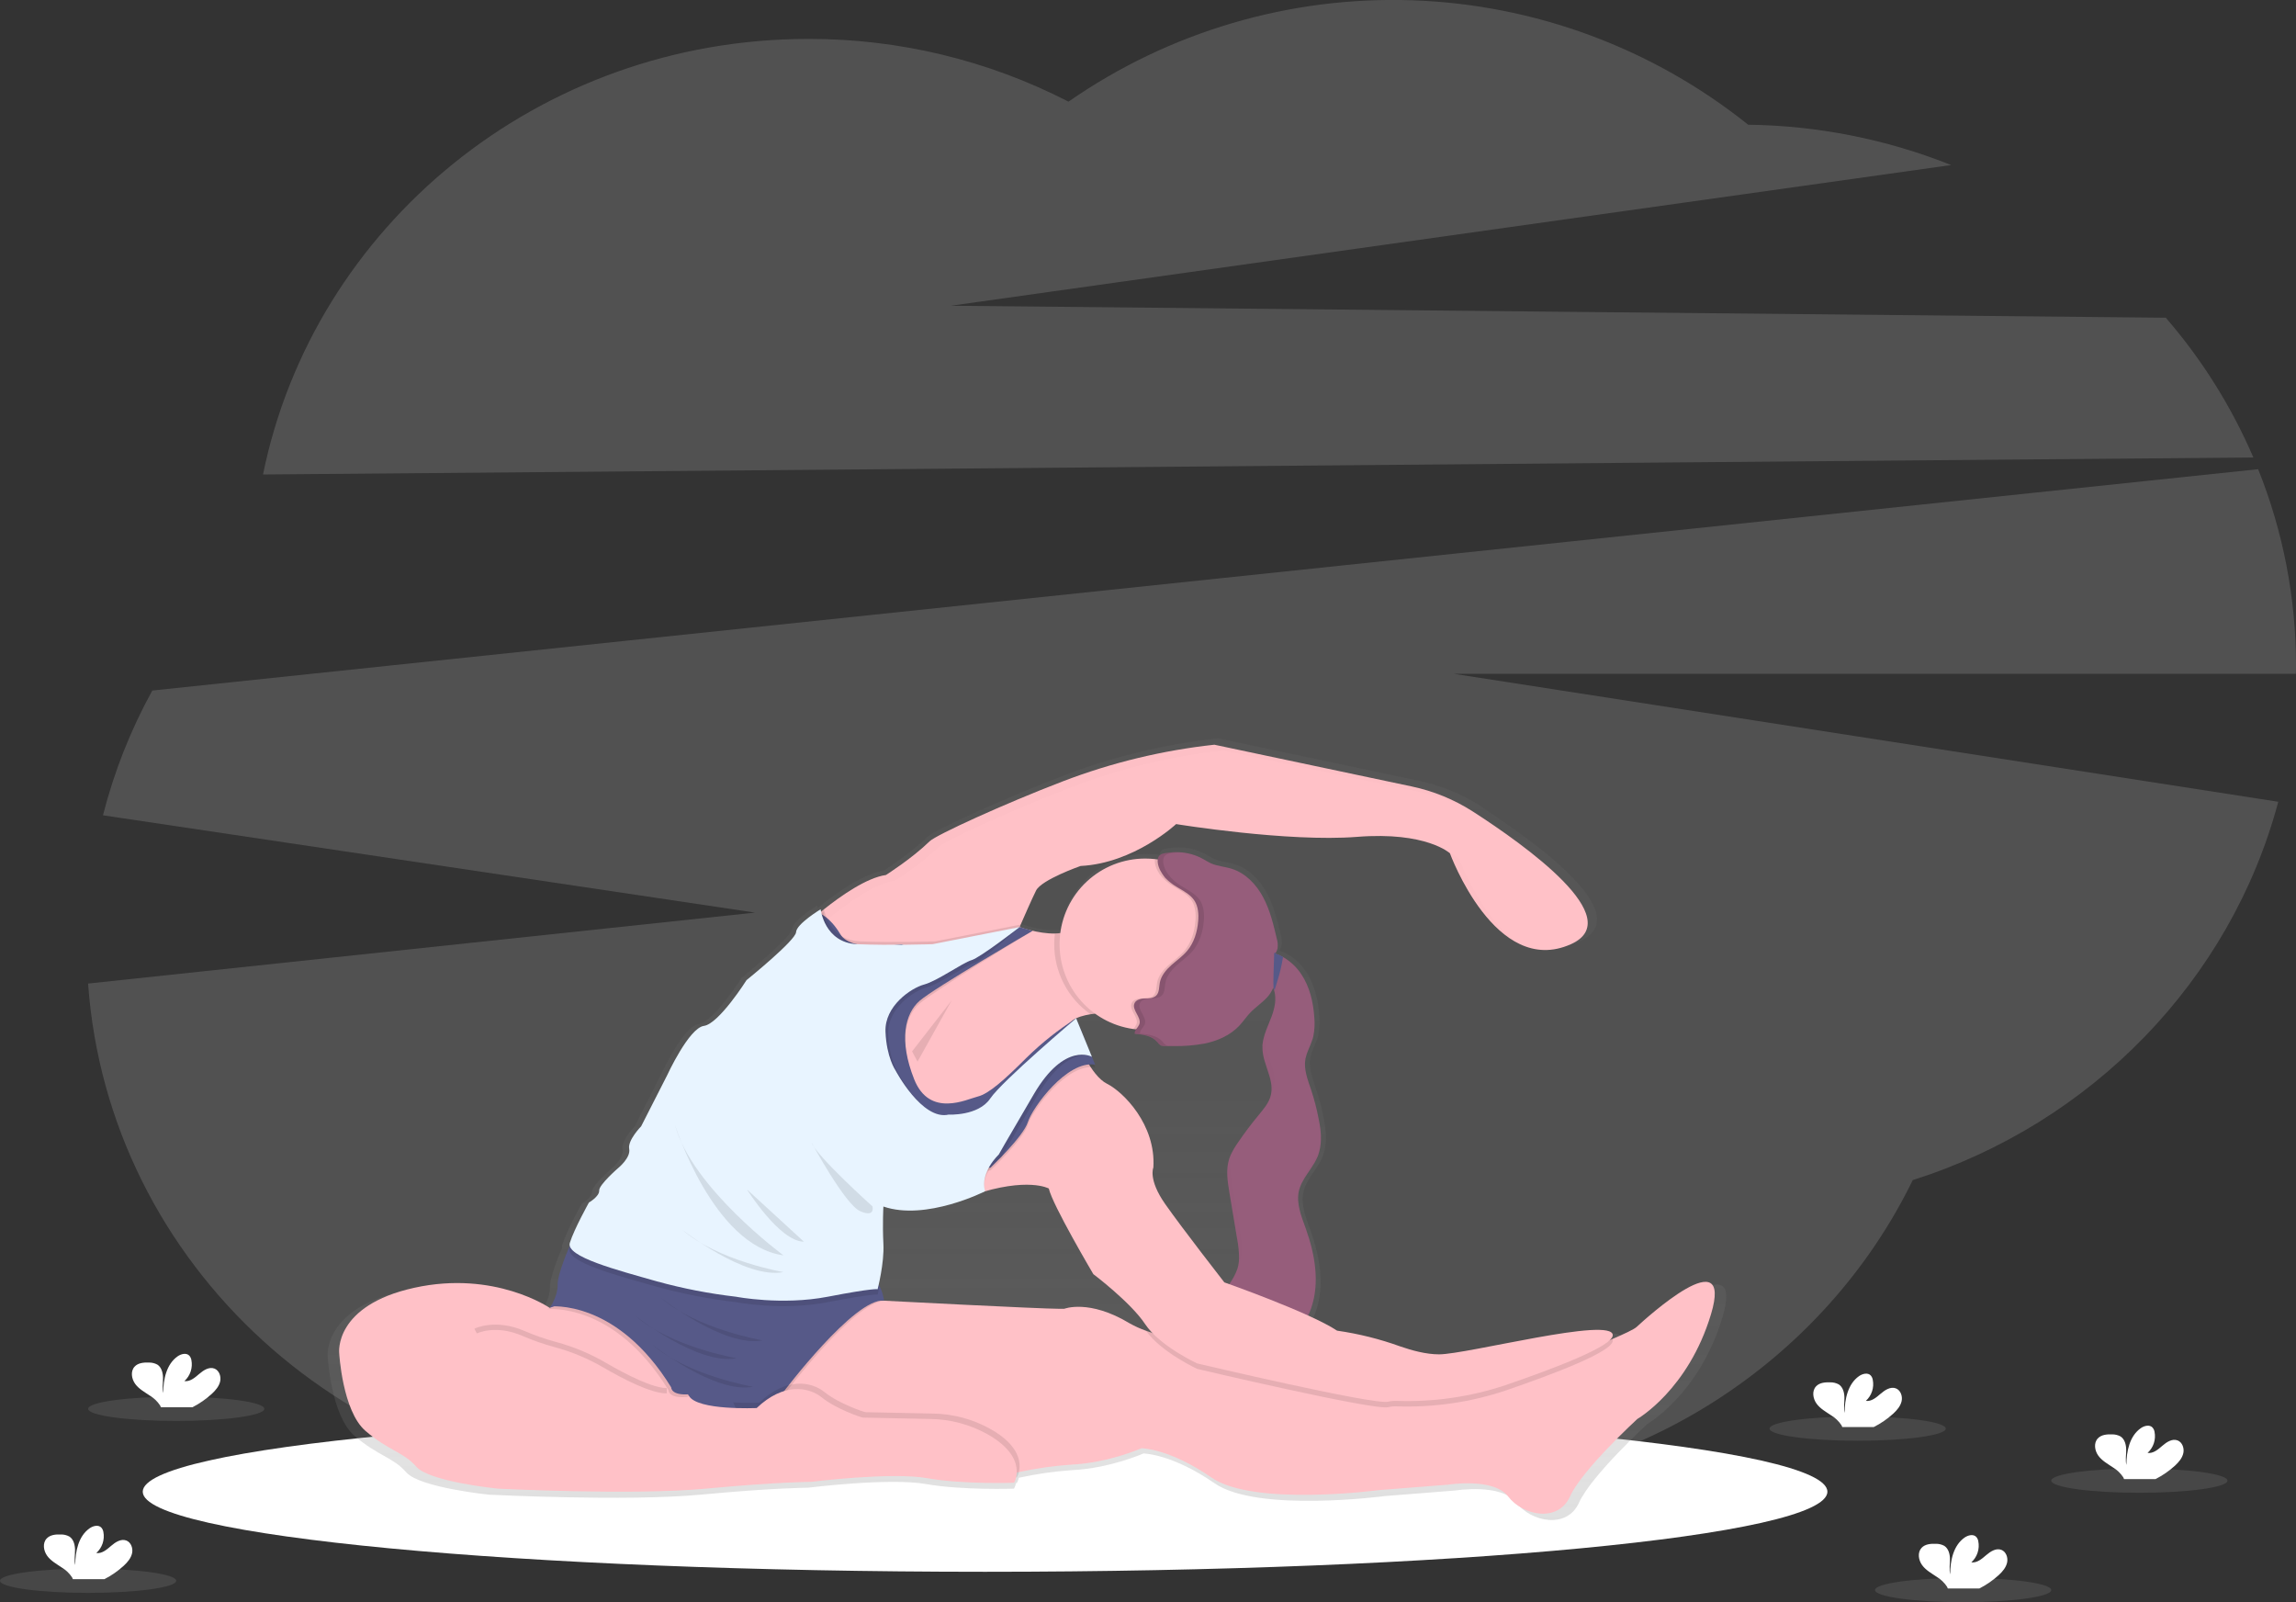 <svg width="430" height="300" viewBox="0 0 430 300" fill="none" xmlns="http://www.w3.org/2000/svg">
<rect x="0" y="0" width="430" height="300" fill="#333333" stroke="none"/>
<g clip-path="url(#clip0)">
<path opacity="0.15" d="M422.015 85.661C417.922 76.147 412.39 67.321 405.613 59.494L178.056 57.25L365.412 30.905C353.31 26.077 340.425 23.518 327.399 23.354C309.476 9.005 287.405 0.833 264.47 0.054C241.536 -0.724 218.963 5.933 200.111 19.034C185.044 11.281 168.342 7.254 151.402 7.289C100.842 7.289 58.711 42.35 49.259 88.846L422.015 85.661Z" fill="white"/>
<path opacity="0.15" d="M430 124.655C430.011 112.047 427.604 99.554 422.91 87.855L28.523 129.301C24.468 136.664 21.364 144.513 19.287 152.659L141.415 170.881L16.5 184.167C20.258 236.801 65.327 278.366 120.387 278.366C148.099 278.366 173.279 267.831 191.94 250.654C210.655 268.154 236.077 278.916 264.088 278.916C305.651 278.916 341.518 255.224 358.223 220.968C391.736 210.338 417.75 183.579 426.679 150.127L272.225 126.162H429.977C429.977 125.661 430 125.16 430 124.655Z" fill="white"/>
<path d="M184.486 294.31C271.61 294.31 342.238 287.596 342.238 279.315C342.238 271.033 271.61 264.32 184.486 264.32C97.362 264.32 26.734 271.033 26.734 279.315C26.734 287.596 97.362 294.31 184.486 294.31Z" fill="white"/>
<path d="M303.781 251.36C306.147 250.354 307.903 249.515 308.377 249.082C310.276 247.355 326.909 232.276 322.583 246.664C318.257 261.051 308.555 266.605 308.555 266.605C308.555 266.605 297.988 276.316 295.736 281.346C293.484 286.376 286.735 284.99 283.96 281.346C281.184 277.701 272.528 279.091 272.528 279.091L259.36 280.131C259.36 280.131 235.493 283.293 227.485 277.747C219.478 272.201 214.143 272.155 214.143 272.155C214.143 272.155 207.91 274.93 200.812 275.276C197.447 275.506 194.102 275.983 190.807 276.703C190.727 277.053 190.599 277.39 190.427 277.705H190.287C190.21 278.068 190.083 278.418 189.908 278.745C189.908 278.745 180.206 279.079 173.366 277.876C166.526 276.673 151.303 278.571 151.303 278.571C151.303 278.571 145.036 278.574 131.178 279.873C117.32 281.171 91.599 279.873 91.599 279.873C91.599 279.873 78.59 278.563 76.095 275.697C73.6 272.831 70.814 272.656 66.397 268.864C61.979 265.071 61.373 254.017 61.373 254.017C61.373 254.017 60.349 245.031 75.678 241.657C91.007 238.282 101.487 245.495 101.487 245.495C101.49 245.487 101.563 245.381 101.669 245.202H101.528L101.703 245.138C102.127 244.424 103.026 242.72 102.981 241.125C102.901 239.026 105.255 233.711 105.255 233.711L105.305 233.688C105.24 233.485 105.24 233.266 105.305 233.062C106.15 230.393 108.941 225.386 108.941 225.386C108.941 225.386 110.954 224.217 110.89 223.109C110.825 222 114.594 218.751 114.594 218.751C114.594 218.751 116.929 216.811 116.607 215.175C116.285 213.538 118.882 210.881 118.882 210.881L123.811 201.189C123.811 201.189 127.97 192.162 130.829 191.76C133.688 191.357 138.95 183.017 138.95 183.017C138.95 183.017 148.304 175.467 148.368 173.906C148.433 172.346 153.047 169.548 153.047 169.548C153.047 169.548 153.066 169.723 153.127 170.012L153.665 169.583C156.945 166.975 161.805 163.573 165.476 163.046C165.476 163.046 170.454 159.895 173.79 156.63C175.026 155.43 187.986 149.512 199.129 145.241C208.414 141.68 218.12 139.334 228.005 138.26H228.069H228.191L265.772 146.206C269.898 147.079 273.831 148.695 277.381 150.974C278.443 151.653 279.599 152.412 280.813 153.229C280.164 152.803 279.508 152.378 278.94 152.014C278.371 151.649 277.791 151.308 277.203 150.978C287.414 157.53 306.712 171.371 295.895 176.218C281.518 182.668 272.854 158.908 272.854 158.908C272.854 158.908 268.346 154.732 255.19 155.783C242.033 156.835 220.755 153.369 220.755 153.369C220.755 153.369 212.793 160.821 202.556 161.341C202.556 161.341 195.11 163.941 194.071 166.022C193.237 167.684 191.745 171.118 191.175 172.431L191.144 172.502L191.474 172.437L191.03 172.775C190.977 172.897 190.954 172.957 190.954 172.957L193.389 173.656C194.779 174.006 196.208 174.183 197.643 174.184C197.995 174.177 198.347 174.149 198.697 174.1C199.206 170.181 201.119 166.581 204.081 163.97C207.043 161.358 210.852 159.913 214.799 159.902C215.422 159.902 216.045 159.936 216.664 160.005C216.835 160.024 217.006 160.05 217.173 160.077C217.199 160.031 217.199 159.955 217.199 159.94V159.899C217.351 159.242 217.832 159.018 218.409 158.904C218.704 158.847 219.023 158.813 219.337 158.771C219.599 158.741 219.846 158.699 220.096 158.699H220.289C220.596 158.699 220.9 158.68 221.21 158.699C222.803 158.755 224.361 159.183 225.76 159.948C226.28 160.229 226.776 160.555 227.311 160.798C228.573 161.368 229.995 161.44 231.311 161.857C233.946 162.685 235.997 164.849 237.294 167.282C238.591 169.715 239.243 172.445 239.876 175.129C240.063 175.737 240.112 176.379 240.02 177.008C239.957 177.274 239.856 177.53 239.72 177.767C239.679 177.839 239.629 177.911 239.588 177.987C240.103 178.15 240.599 178.365 241.07 178.629C242.5 179.446 243.718 180.589 244.623 181.966C246.204 184.35 246.879 187.235 247.076 190.093C247.198 191.309 247.137 192.536 246.894 193.734V193.787L246.871 193.893C246.841 194.007 246.814 194.121 246.776 194.235L246.708 194.444C246.629 194.675 246.545 194.907 246.454 195.135C246.299 195.537 246.128 195.917 245.965 196.296C245.717 196.853 245.529 197.435 245.404 198.031C245.04 200.013 245.829 202.009 246.469 203.908C247.086 205.718 247.577 207.568 247.94 209.446C248.312 211.405 248.52 213.489 248.069 215.387C248.07 215.377 248.07 215.367 248.069 215.357C248.054 215.433 248.031 215.509 248.012 215.585L247.99 215.676L247.967 215.763C247.936 215.89 247.902 215.998 247.868 216.107L247.857 216.143C247.842 216.188 247.846 216.184 247.815 216.283C247.785 216.382 247.743 216.48 247.705 216.583C247.618 216.802 247.519 217.016 247.41 217.225L247.36 217.323C247.319 217.407 247.269 217.494 247.228 217.574C247.214 217.596 247.199 217.618 247.182 217.638L247.087 217.805C247.023 217.915 246.97 217.995 246.886 218.136C246.803 218.276 246.716 218.416 246.625 218.553L246.591 218.603C246.321 219.016 246.037 219.426 245.76 219.832C245.658 219.981 245.559 220.132 245.461 220.28C245.313 220.508 245.173 220.74 245.036 220.971C244.983 221.059 244.93 221.15 244.884 221.237C244.786 221.396 244.691 221.594 244.604 221.776C244.403 222.198 244.245 222.639 244.134 223.093C243.546 225.542 244.589 228.055 245.442 230.428C247.163 235.237 248.107 240.616 246.481 245.419C246.447 245.532 246.405 245.646 246.364 245.759L246.363 245.76L246.227 246.11C246.211 246.148 246.185 246.185 246.185 246.22C246.098 246.44 245.995 246.66 245.885 246.876V246.903C247.791 247.726 249.634 248.689 251.398 249.784C255.486 250.371 259.504 251.369 263.391 252.764C265.609 253.554 268.327 254.283 270.788 254.283C276.157 254.283 303.869 246.998 303.869 250.642C303.817 250.998 303.631 251.32 303.349 251.542L303.781 251.36Z" fill="url(#paint0_linear)"/>
<path d="M294.204 176.795C280.062 183.139 271.542 159.769 271.542 159.769C271.542 159.769 267.118 155.673 254.166 156.698C241.214 157.723 220.263 154.307 220.263 154.307C220.263 154.307 212.426 161.649 202.374 162.15C202.374 162.15 195.049 164.708 194.033 166.758C193.203 168.421 191.694 171.894 191.155 173.128C191.124 173.22 191.087 173.31 191.045 173.398C190.992 173.515 190.97 173.58 190.97 173.58L190.549 173.777L182.109 177.835L170.526 181.081L163.197 181.931L150.761 173.303C150.761 173.303 152.198 171.959 154.31 170.266C157.536 167.703 162.317 164.355 165.927 163.839C165.927 163.839 170.825 160.737 174.105 157.53C175.322 156.334 188.069 150.514 199.026 146.312C208.16 142.81 217.706 140.502 227.428 139.445L264.392 147.261C268.453 148.118 272.326 149.704 275.823 151.942C285.851 158.407 304.858 172.02 294.204 176.795Z" fill="#FFC1C7"/>
<g opacity="0.1">
<path opacity="0.1" d="M152.467 174.339C152.467 174.339 153.904 172.992 156.016 171.302C159.242 168.74 164.023 165.392 167.633 164.875C167.633 164.875 172.532 161.774 175.811 158.566C177.028 157.366 189.775 151.551 200.733 147.348C209.867 143.855 219.413 141.557 229.135 140.511L266.098 148.324C270.158 149.182 274.03 150.769 277.525 153.008C278.114 153.386 278.729 153.784 279.368 154.204C278.174 153.399 277.036 152.652 275.994 151.983C272.498 149.746 268.626 148.16 264.566 147.303L227.603 139.486C217.88 140.543 208.334 142.851 199.201 146.354C188.24 150.556 175.493 156.376 174.279 157.571C170.996 160.779 166.101 163.881 166.101 163.881C162.492 164.397 157.707 167.745 154.484 170.308C152.372 171.989 150.935 173.345 150.935 173.345L163.371 181.973H163.421L152.467 174.339Z" fill="black"/>
<path opacity="0.1" d="M273.26 160.791C272.794 160.411 272.285 160.089 271.743 159.83C272.085 160.734 276.399 171.925 283.759 176.222C277.048 171.177 273.26 160.791 273.26 160.791Z" fill="black"/>
</g>
<path d="M247.072 215.626C247.025 215.823 246.968 216.017 246.902 216.207C246.871 216.306 246.829 216.405 246.795 216.499C246.699 216.737 246.59 216.968 246.469 217.194C246.42 217.297 246.363 217.399 246.314 217.498C246.302 217.52 246.288 217.542 246.272 217.562C246.219 217.661 246.166 217.752 246.109 217.843C245.73 218.489 245.29 219.104 244.869 219.741C244.729 219.946 244.589 220.155 244.456 220.368C244.432 220.411 244.406 220.453 244.376 220.493C244.304 220.611 244.229 220.736 244.16 220.873C244.092 221.009 244.039 221.078 243.986 221.18C243.933 221.283 243.925 221.286 243.899 221.34L243.736 221.655C243.545 222.05 243.394 222.463 243.284 222.888C242.701 225.299 243.732 227.77 244.57 230.101C246.261 234.831 247.193 240.123 245.593 244.845C245.556 244.956 245.518 245.069 245.476 245.183C245.434 245.297 245.362 245.483 245.302 245.631C245.211 245.859 245.108 246.083 244.994 246.307C244.13 247.992 242.647 249.507 240.824 249.344C238.318 249.124 237.101 246.049 234.818 245.001C232.835 244.09 230.329 244.834 228.46 243.71C228.616 243.199 228.828 242.706 229.093 242.241C229.43 241.619 229.851 241.023 230.23 240.431C230.866 239.556 231.377 238.596 231.747 237.58C231.82 237.353 231.879 237.122 231.925 236.889C231.927 236.871 231.927 236.853 231.925 236.836C231.944 236.718 231.967 236.608 231.982 236.49C231.997 236.372 232.012 236.266 232.024 236.145C232.026 236.124 232.026 236.104 232.024 236.084C232.024 235.951 232.024 235.818 232.05 235.681C232.054 234.399 231.927 233.119 231.671 231.863C231.198 229.008 230.723 226.153 230.246 223.298C229.897 221.21 229.556 219.024 230.2 217.008C230.249 216.864 230.302 216.72 230.356 216.579C230.409 216.439 230.473 216.294 230.538 216.158C230.91 215.381 231.349 214.638 231.849 213.937C233.053 212.165 234.343 210.451 235.72 208.793C236.653 207.654 237.654 206.516 237.995 205.096C238.032 204.959 238.06 204.819 238.079 204.678C238.299 203.308 237.912 201.941 237.457 200.571C237.399 200.411 237.346 200.252 237.298 200.092C237.138 199.622 236.979 199.147 236.843 198.665C236.797 198.509 236.756 198.35 236.714 198.191C236.633 197.871 236.568 197.548 236.52 197.222C236.47 196.901 236.442 196.576 236.437 196.251C236.437 196.099 236.437 195.943 236.437 195.791C236.437 195.639 236.437 195.564 236.467 195.446C236.498 195.328 236.502 195.203 236.52 195.066C236.539 194.93 236.551 194.884 236.57 194.793C236.589 194.702 236.627 194.516 236.665 194.383C236.686 194.273 236.715 194.166 236.752 194.06C236.771 193.973 236.797 193.886 236.82 193.802L236.919 193.498L237.074 193.058C237.123 192.914 237.18 192.766 237.237 192.622C237.521 191.862 237.847 191.103 238.132 190.374C238.292 189.953 238.43 189.523 238.545 189.087C238.545 189.008 238.587 188.92 238.606 188.837C238.629 188.753 238.648 188.668 238.663 188.582C238.689 188.477 238.709 188.371 238.723 188.264C238.75 188.123 238.776 187.975 238.792 187.831C238.807 187.687 238.822 187.538 238.833 187.39C238.845 187.242 238.833 187.098 238.833 186.954C238.84 186.44 238.767 185.927 238.617 185.435C238.561 185.235 238.487 185.039 238.397 184.851C238.331 184.721 238.259 184.594 238.181 184.471C237.696 183.682 236.941 183.078 236.502 182.254C236.242 181.749 236.112 181.186 236.122 180.618C236.121 180.463 236.131 180.308 236.153 180.155C236.176 179.998 236.211 179.843 236.259 179.692C236.274 179.631 236.295 179.571 236.32 179.513C236.347 179.45 236.374 179.389 236.399 179.331C236.436 179.255 236.478 179.182 236.524 179.111C236.562 179.062 236.596 179.008 236.634 178.963C237.036 178.454 237.681 178.204 238.564 178.462L238.78 178.534C239.285 178.696 239.773 178.909 240.236 179.168C241.643 179.971 242.84 181.095 243.732 182.448C245.286 184.794 245.95 187.633 246.143 190.443C246.261 191.639 246.201 192.847 245.965 194.026C245.965 194.075 245.938 194.132 245.931 194.182C245.901 194.296 245.874 194.41 245.836 194.52C245.606 195.209 245.34 195.885 245.04 196.547C244.797 197.095 244.611 197.668 244.486 198.255C244.13 200.206 244.907 202.154 245.537 204.033C246.133 205.817 246.607 207.639 246.955 209.488C247.394 211.526 247.607 213.664 247.072 215.626Z" fill="#965D7B"/>
<g opacity="0.1">
<path opacity="0.1" d="M245.093 196.554C245.395 195.891 245.662 195.211 245.893 194.52C245.942 194.356 245.988 194.193 246.026 194.026C245.639 194.839 245.327 195.685 245.093 196.554Z" fill="black"/>
<path opacity="0.1" d="M238.261 184.471C239.102 185.838 239.019 187.508 238.602 189.114C238.632 189.03 238.666 188.951 238.697 188.867C239.421 186.969 239.834 184.691 238.773 182.937C238.284 182.148 237.525 181.54 237.089 180.721C236.811 180.178 236.681 179.572 236.71 178.963C236.069 179.76 236.024 181.187 236.596 182.258C237.013 183.078 237.772 183.682 238.261 184.471Z" fill="black"/>
<path opacity="0.1" d="M243.815 221.37C243.796 221.453 243.781 221.537 243.766 221.624C244.6 219.851 246.071 218.348 246.799 216.511C246.952 216.126 247.073 215.728 247.159 215.323C246.185 217.414 244.339 219.111 243.815 221.37Z" fill="black"/>
<path opacity="0.1" d="M245.813 244.113C245.032 246.041 243.406 248.004 241.332 247.822C238.826 247.605 237.612 244.53 235.326 243.479C233.385 242.587 230.943 243.278 229.089 242.256C228.826 242.722 228.613 243.214 228.456 243.726C230.325 244.864 232.831 244.105 234.814 245.012C237.089 246.064 238.314 249.143 240.82 249.359C242.894 249.538 244.521 247.575 245.302 245.646C245.511 245.126 245.689 244.594 245.836 244.052L245.813 244.113Z" fill="black"/>
<path opacity="0.1" d="M231.701 231.878C231.978 233.54 232.251 235.268 231.925 236.904C232.052 236.63 232.163 236.349 232.255 236.061C232.839 234.228 232.528 232.242 232.213 230.344C231.741 227.489 231.265 224.633 230.788 221.776C230.481 219.92 230.177 217.98 230.568 216.169C230.438 216.447 230.325 216.732 230.23 217.023C229.586 219.039 229.931 221.222 230.276 223.31C230.754 226.17 231.229 229.026 231.701 231.878Z" fill="black"/>
<path opacity="0.1" d="M238.549 203.577C239.281 200.639 237.032 197.758 236.991 194.732C236.997 194.028 237.098 193.329 237.29 192.652C236.795 193.796 236.521 195.023 236.483 196.27C236.509 199.155 238.56 201.907 238.117 204.709C238.302 204.349 238.447 203.969 238.549 203.577Z" fill="black"/>
</g>
<path d="M320.441 246.083C316.183 260.239 306.64 265.698 306.64 265.698C306.64 265.698 296.248 275.253 294.03 280.211C291.812 285.168 285.173 283.794 282.451 280.211C279.728 276.627 271.205 277.997 271.205 277.997L258.253 279.019C258.253 279.019 234.784 282.135 226.905 276.676C219.027 271.217 213.787 271.176 213.787 271.176C213.787 271.176 207.652 273.901 200.672 274.247C197.356 274.468 194.061 274.935 190.814 275.644C189.006 276.023 187.425 276.403 186.291 276.673C185.157 276.942 184.482 277.143 184.482 277.143L167.132 275.393L150.746 273.734L141.889 272.535L139.565 267.471L137.328 262.604L136.569 260.941L137.631 243.551H165.574C165.574 243.551 194.716 245.069 198.458 245.069H199.307C199.307 245.069 203.967 243.202 211.572 247.795C212.542 248.34 213.557 248.799 214.606 249.169C226.693 253.69 260.653 259.567 260.653 259.567L282.644 258.2C282.644 258.2 295.008 253.69 301.98 250.718C304.305 249.724 306.034 248.9 306.496 248.478C308.343 246.766 324.699 231.923 320.441 246.083Z" fill="#FFC1C7"/>
<path opacity="0.1" d="M147.235 260.645L148.581 265.443L143.978 267.941L139.568 267.455L137.331 262.589L136.573 260.926L137.635 243.536H165.559C159.732 244.06 147.235 260.645 147.235 260.645Z" fill="black"/>
<path d="M146.723 260.645L148.069 265.443L143.47 267.941L131.841 266.662L125.578 261.609C115.341 244.978 102.962 244.906 102.962 244.906C102.962 244.906 104.497 242.663 104.433 240.616C104.368 238.57 106.685 233.324 106.685 233.324L106.905 233.218C107.686 232.838 110.336 231.525 110.503 231.468C110.503 231.468 163.079 239.975 164.103 240.298C164.367 240.407 164.584 240.608 164.714 240.863C165.309 241.797 165.574 243.521 165.574 243.521C160.023 243.008 146.723 260.645 146.723 260.645Z" fill="#565988"/>
<path d="M208.85 189.619C207.305 189.586 205.761 189.684 204.232 189.911C201.688 190.325 199.25 191.293 200.331 193.544C202.374 197.807 189.426 205.312 189.426 205.312L171.364 216.913L160.118 199.853L165.915 186.035L182.097 177.847L190.962 173.588C190.962 173.588 194.473 174.867 197.559 174.795C198.985 174.764 200.323 174.445 201.184 173.588C203.906 170.858 208.85 189.619 208.85 189.619Z" fill="#FFC1C7"/>
<path opacity="0.1" d="M208.85 189.619C207.305 189.586 205.761 189.684 204.232 189.911C202.13 188.433 200.415 186.469 199.232 184.186C198.049 181.902 197.434 179.367 197.438 176.795C197.436 176.127 197.476 175.458 197.559 174.795C198.985 174.764 200.323 174.445 201.184 173.588C203.906 170.858 208.85 189.619 208.85 189.619Z" fill="black"/>
<path d="M230.484 176.795C230.485 178.901 230.071 180.986 229.267 182.932C228.462 184.878 227.283 186.645 225.796 188.135C224.31 189.624 222.544 190.806 220.601 191.612C218.659 192.418 216.576 192.834 214.473 192.834C213.731 192.834 212.99 192.782 212.255 192.678C208.235 192.121 204.576 190.055 202.019 186.9C199.461 183.745 198.195 179.736 198.477 175.682C198.759 171.629 200.567 167.833 203.536 165.063C206.506 162.293 210.415 160.755 214.473 160.76C215.086 160.762 215.699 160.796 216.308 160.863C220.211 161.316 223.812 163.19 226.425 166.127C229.039 169.065 230.484 172.861 230.484 176.795Z" fill="#FFC1C7"/>
<path opacity="0.1" d="M302.041 251.029C302.041 253.064 291.239 257.198 281.924 260.387C275.389 262.568 268.519 263.567 261.635 263.337C261.079 263.308 260.521 263.358 259.978 263.485C257.423 264.164 224.202 256.317 224.202 256.317C224.202 256.317 217.419 253.167 214.613 249.162C226.701 253.683 260.661 259.559 260.661 259.559L282.651 258.193C282.651 258.193 295.016 253.683 301.988 250.71C302.035 250.81 302.053 250.92 302.041 251.029Z" fill="black"/>
<path d="M201.862 195.116C201.862 195.116 204.247 201.391 207.315 202.924C210.382 204.458 216.513 210.6 216.005 218.618C216.005 218.618 214.981 220.838 218.219 225.451C221.457 230.063 229.294 240.119 229.294 240.119C229.294 240.119 245.305 245.749 250.416 249.162H250.435C254.454 249.74 258.404 250.725 262.223 252.104C264.407 252.863 267.08 253.596 269.499 253.596C274.78 253.596 302.041 246.432 302.041 250.012C302.041 252.051 291.239 256.185 281.92 259.373C275.386 261.549 268.517 262.544 261.635 262.312C261.079 262.285 260.521 262.335 259.978 262.46C257.423 263.139 224.198 255.293 224.198 255.293C224.198 255.293 217.195 252.054 214.469 247.943C211.743 243.832 204.763 238.578 204.763 238.578C204.763 238.578 197.097 225.614 196.422 222.543C196.422 222.543 192.505 220.326 182.279 223.735C172.054 227.144 180.054 216.055 180.054 216.055L191.47 202.769L201.862 195.116Z" fill="#FFC1C7"/>
<path opacity="0.1" d="M205.1 199.857L201.54 191.187C198.223 193.295 195.134 195.743 192.323 198.49C188.061 202.753 185.165 205.323 183.121 205.825C181.078 206.326 174.094 209.886 171.197 202.567C168.3 195.248 169.491 190.302 172.217 187.914C174.943 185.526 193.389 174.297 193.389 174.297L190.966 174.111C190.966 174.111 174.101 180.022 168.82 177.323C168.82 177.323 159.447 178.891 157.404 175.478C155.36 172.065 153.43 171.526 153.43 171.526L141.047 188.271L145.479 225.288H156.892L169.157 220.512L185.514 219.145C185.514 219.145 191.648 213.345 192.501 210.615C193.354 207.886 199.834 199.003 205.1 199.857Z" fill="black"/>
<path d="M205.1 199.352L201.54 190.682C198.223 192.79 195.134 195.238 192.323 197.986C188.061 202.252 185.165 204.819 183.121 205.32C181.078 205.821 174.094 209.382 171.197 202.063C168.3 194.744 169.491 189.797 172.217 187.409C174.943 185.022 193.389 174.297 193.389 174.297L190.966 173.603C190.966 173.603 174.101 179.51 168.82 176.81C168.82 176.81 159.447 178.378 157.404 174.966C155.36 171.553 153.43 171.014 153.43 171.014L141.047 187.759L145.479 224.775H156.892L169.157 220L185.514 218.633C185.514 218.633 191.648 212.836 192.501 210.107C193.354 207.377 199.834 198.49 205.1 199.352Z" fill="#565988"/>
<path opacity="0.1" d="M164.714 240.871C164.516 241.812 164.357 242.416 164.357 242.416C164.357 242.416 163.656 242.158 155.034 243.824C146.412 245.491 137.847 243.824 137.847 243.824C132.839 243.243 127.883 242.28 123.022 240.943C115.614 238.832 105.9 236.334 106.719 233.73C106.772 233.578 106.825 233.408 106.89 233.241C107.671 232.861 110.321 231.547 110.488 231.491C110.488 231.491 163.064 239.998 164.088 240.32C164.355 240.423 164.577 240.619 164.714 240.871Z" fill="black"/>
<path opacity="0.1" d="M201.54 191.187L204.498 197.879C204.498 197.879 199.948 195.461 194.132 205.377C188.316 215.292 187.55 216.701 187.55 216.701C187.55 216.701 183.462 219.495 184.486 223.055C184.486 223.055 172.376 227.231 164.391 224.471C164.391 224.471 162.602 229.877 162.795 233.525C162.914 235.473 162.924 237.426 162.825 239.375C162.825 239.375 165.1 237.648 156.471 239.314C147.841 240.981 139.284 240.495 139.284 240.495C134.576 239.726 129.915 238.691 125.324 237.394C117.911 235.283 106.412 235.826 107.242 233.218C108.073 230.61 110.821 225.671 110.821 225.671C110.821 225.671 112.8 224.532 112.717 223.431C112.634 222.33 116.361 219.145 116.361 219.145C116.361 219.145 118.658 217.228 118.34 215.626C118.021 214.024 120.577 211.405 120.577 211.405L125.434 201.877C125.434 201.877 129.521 192.982 132.334 192.599C135.148 192.215 140.319 184.027 140.319 184.027C140.319 184.027 149.517 176.609 149.582 175.072C149.646 173.534 154.181 170.786 154.181 170.786C154.181 170.786 154.913 177.065 161.005 177.323C167.098 177.581 175.148 177.323 175.148 177.323L190.954 173.603C190.954 173.603 184.031 179.87 182.431 180.318C180.831 180.766 176.024 184.221 173.574 184.874C171.125 185.526 166.147 188.875 166.34 193.658C166.533 198.441 168.194 200.871 168.194 200.871C168.194 200.871 173.176 210.361 178.158 209.222C178.158 209.222 183.724 209.522 185.953 206.216C188.183 202.909 201.54 191.187 201.54 191.187Z" fill="black"/>
<path opacity="0.1" d="M191.47 173.075L191.038 173.405L190.541 173.785L182.101 177.843L170.518 181.089L163.189 181.939L150.753 173.31C150.753 173.31 152.19 171.967 154.302 170.273C154.643 171.792 156.035 176.059 161.017 176.268C167.102 176.53 175.159 176.268 175.159 176.268L191.152 173.121L191.47 173.075Z" fill="black"/>
<path d="M201.54 190.674L204.498 197.887C204.498 197.887 199.436 194.96 193.62 204.876C187.804 214.791 187.042 216.196 187.042 216.196C187.042 216.196 183.462 219.502 184.486 223.063C184.486 223.063 173.43 228.67 165.445 225.918C165.445 225.918 165.256 229.247 165.445 232.891C165.635 236.536 164.361 241.398 164.361 241.398C164.361 241.398 163.656 241.144 155.03 242.807C146.404 244.47 137.847 242.807 137.847 242.807C132.839 242.228 127.883 241.266 123.022 239.929C115.614 237.819 105.9 235.321 106.719 232.717C107.538 230.112 110.298 225.166 110.298 225.166C110.298 225.166 112.277 224.027 112.217 222.926C112.156 221.825 115.856 218.64 115.856 218.64C115.856 218.64 118.158 216.742 117.836 215.125C117.513 213.508 120.073 210.9 120.073 210.9L124.929 201.372C124.929 201.372 129.017 192.477 131.83 192.094C134.643 191.71 139.815 183.522 139.815 183.522C139.815 183.522 149.028 176.082 149.089 174.544C149.149 173.007 153.692 170.258 153.692 170.258C153.692 170.258 154.42 176.537 160.516 176.795C166.613 177.053 174.662 176.795 174.662 176.795L190.966 173.588C190.966 173.588 183.534 179.342 181.938 179.79C180.342 180.238 175.527 183.693 173.078 184.346C170.628 184.999 165.646 188.377 165.836 193.176C166.025 197.974 167.69 200.388 167.69 200.388C167.69 200.388 172.672 209.856 177.658 208.706C177.658 208.706 183.22 209.002 185.449 205.699C187.679 202.397 201.54 190.674 201.54 190.674Z" fill="#E8F4FF"/>
<path opacity="0.1" d="M151.967 213.884C151.967 213.884 158.226 225.527 161.1 226.791C163.974 228.055 163.402 225.895 163.402 225.895C163.402 225.895 152.861 216.435 151.967 213.884Z" fill="black"/>
<path opacity="0.1" d="M139.891 222.714C139.891 222.714 146.025 232.5 150.56 232.5L139.891 222.714Z" fill="black"/>
<path opacity="0.1" d="M126.408 210.623C126.408 210.623 133.566 233.267 146.727 235.059C146.727 235.059 129.54 222.395 126.408 210.623Z" fill="black"/>
<path opacity="0.1" d="M127.686 230.196C127.686 230.196 139.508 239.599 146.727 238.195C146.727 238.195 134.397 236.084 127.686 230.196Z" fill="black"/>
<path opacity="0.1" d="M118.912 246.33C118.912 246.33 130.73 255.733 137.953 254.324C137.953 254.324 125.62 252.214 118.912 246.33Z" fill="black"/>
<path opacity="0.1" d="M122.002 251.667C122.002 251.667 133.82 261.07 141.039 259.666C141.039 259.666 128.71 257.555 122.002 251.667Z" fill="black"/>
<path opacity="0.1" d="M123.788 243.008C123.788 243.008 135.606 252.4 142.825 250.98C142.825 250.98 130.495 248.881 123.788 243.008Z" fill="black"/>
<path opacity="0.1" d="M178.223 187.337L170.814 196.869L171.834 198.786L178.223 187.337Z" fill="black"/>
<path opacity="0.1" d="M230.484 176.795C230.485 178.901 230.071 180.986 229.267 182.932C228.462 184.878 227.283 186.645 225.796 188.135C224.31 189.624 222.544 190.806 220.601 191.612C218.659 192.418 216.576 192.834 214.473 192.834C213.731 192.834 212.99 192.782 212.255 192.678C212.491 192.408 212.689 192.107 212.843 191.783C213.317 190.458 211.326 189.076 211.952 187.808C212.274 187.132 213.142 186.961 213.889 186.942C214.636 186.923 215.466 186.942 216.009 186.426C216.634 185.823 216.547 184.828 216.706 183.974C216.956 182.676 217.866 181.594 218.856 180.709C219.846 179.825 220.953 179.062 221.806 178.052C223.114 176.495 223.728 174.461 223.891 172.433C223.997 171.124 223.891 169.731 223.201 168.637C222.443 167.464 221.142 166.804 219.952 166.082C218.844 165.469 217.88 164.627 217.123 163.611C216.638 162.897 216.153 161.785 216.308 160.882C220.208 161.335 223.806 163.205 226.419 166.139C229.032 169.072 230.479 172.864 230.484 176.795Z" fill="black"/>
<path d="M239.265 177.581C239.203 177.847 239.102 178.103 238.966 178.34C238.928 178.409 238.883 178.481 238.841 178.553L238.61 178.906C238.245 179.362 238.004 179.905 237.908 180.481C237.863 181.184 238.246 181.825 238.496 182.493L238.538 182.611C238.572 182.706 238.601 182.802 238.625 182.9C238.779 183.56 238.728 184.251 238.477 184.881C238.203 185.584 237.797 186.228 237.283 186.779C236.316 187.823 235.099 188.613 234.124 189.645C233.396 190.405 232.809 191.304 232.088 192.071C230.382 193.878 227.993 194.914 225.563 195.408C223.661 195.751 221.729 195.907 219.796 195.875H218.147C217.889 195.89 217.63 195.85 217.389 195.757C217.11 195.57 216.87 195.332 216.68 195.055C215.686 193.916 214.026 193.7 212.509 193.571C212.493 193.426 212.507 193.279 212.55 193.14C212.593 193.001 212.664 192.872 212.759 192.762C213.005 192.471 213.213 192.151 213.381 191.809C213.859 190.48 211.864 189.102 212.494 187.827C212.552 187.707 212.632 187.599 212.729 187.508C212.792 187.444 212.862 187.387 212.937 187.337C213.393 187.081 213.909 186.95 214.431 186.958C214.712 186.958 215.004 186.958 215.288 186.923C215.739 186.906 216.172 186.737 216.517 186.445C217.142 185.849 217.055 184.851 217.214 184C217.464 182.695 218.374 181.616 219.364 180.736C220.354 179.855 221.461 179.088 222.314 178.078C223.622 176.526 224.236 174.483 224.399 172.464C224.505 171.154 224.399 169.757 223.709 168.668C223.049 167.643 221.965 167.009 220.907 166.39L220.46 166.124C219.638 165.65 218.884 165.066 218.219 164.389C218.012 164.137 217.823 163.871 217.654 163.592C217.18 162.894 216.71 161.819 216.828 160.935C216.832 160.876 216.842 160.817 216.858 160.76C217.082 159.785 218.045 159.773 218.958 159.652C219.205 159.621 219.447 159.595 219.694 159.58C220.058 159.559 220.422 159.559 220.786 159.58C222.344 159.638 223.867 160.056 225.237 160.802C225.745 161.079 226.23 161.402 226.754 161.641C227.997 162.199 229.408 162.271 230.689 162.681C233.283 163.493 235.296 165.619 236.574 168.019C237.851 170.418 238.488 173.094 239.114 175.736C239.299 176.332 239.351 176.962 239.265 177.581Z" fill="#965D7B"/>
<path opacity="0.1" d="M190.818 275.629C190.739 275.974 190.611 276.306 190.439 276.616C190.439 276.616 188.748 276.676 186.268 276.657C182.882 276.631 178.044 276.456 174.135 275.765C171.804 275.429 169.448 275.302 167.095 275.386L150.708 273.727L141.851 272.527L137.301 262.596C139.932 262.741 142.2 262.638 142.2 262.638C147.231 257.863 151.913 258.629 154.469 260.702C157.024 262.775 161.798 264.426 162.135 264.426C162.363 264.426 169.896 264.586 174.742 264.684C178.496 264.74 182.177 265.726 185.457 267.554C191.114 270.72 191.197 274.03 190.818 275.629Z" fill="black"/>
<path d="M106.681 243.54L102.962 244.906C102.962 244.906 92.656 237.807 77.578 241.133C62.499 244.458 63.523 253.33 63.523 253.33C63.523 253.33 64.118 264.202 68.451 267.934C72.785 271.665 75.523 271.836 77.991 274.653C80.459 277.47 93.24 278.745 93.24 278.745C93.24 278.745 118.541 280.025 132.171 278.745C145.802 277.466 151.955 277.466 151.955 277.466C151.955 277.466 166.924 275.591 173.654 276.783C180.384 277.975 189.927 277.637 189.927 277.637C189.927 277.637 192.74 272.975 184.964 268.568C181.685 266.738 178.003 265.751 174.249 265.698C169.407 265.595 161.874 265.44 161.642 265.44C161.301 265.44 156.531 263.788 153.976 261.716C151.421 259.643 146.738 258.872 141.711 263.648C141.711 263.648 130.552 264.16 129.017 261.347C127.481 258.534 119.561 249.705 119.561 249.705L106.681 243.54Z" fill="#FFC1C7"/>
<path opacity="0.1" d="M125.195 260.296C125.195 260.296 125.111 261.841 128.562 261.587C131.754 261.347 119.106 249.944 119.106 249.944L106.215 243.775L102.495 245.145C102.495 245.145 114.973 243.665 125.195 260.296Z" fill="black"/>
<path d="M125.707 259.783C125.707 259.783 125.623 261.328 129.074 261.074C132.266 260.839 119.618 249.431 119.618 249.431L106.727 243.262L103.003 244.633C103.003 244.633 115.485 243.152 125.707 259.783Z" fill="#565988"/>
<path opacity="0.1" d="M89.077 249.238C89.077 249.238 92.74 247.362 98.109 249.708C100.025 250.535 102 251.221 104.016 251.762C107.248 252.636 110.351 253.934 113.244 255.623C116.983 257.798 122.056 260.41 124.876 260.41" stroke="black" stroke-miterlimit="10"/>
<path opacity="0.1" d="M219.171 195.844C218.912 195.862 218.653 195.822 218.412 195.727C218.132 195.542 217.891 195.303 217.703 195.024C216.71 193.886 215.03 193.669 213.533 193.544C213.411 192.883 214.173 192.405 214.401 191.783C214.882 190.454 212.884 189.076 213.514 187.804C213.84 187.132 214.708 186.961 215.455 186.942C216.202 186.923 217.032 186.942 217.571 186.422C218.196 185.823 218.109 184.824 218.272 183.974C218.518 182.672 219.428 181.59 220.418 180.709C221.408 179.828 222.518 179.062 223.372 178.052C224.676 176.499 225.29 174.461 225.457 172.437C225.563 171.124 225.457 169.731 224.763 168.622C224.005 167.453 222.704 166.792 221.514 166.067C220.406 165.454 219.442 164.612 218.685 163.596C218.185 162.86 217.677 161.698 217.889 160.768C218.101 159.838 219.08 159.781 219.993 159.659C220.263 159.621 220.528 159.599 220.801 159.583C220.189 159.556 219.577 159.581 218.97 159.659C218.056 159.781 217.074 159.792 216.865 160.768C216.657 161.743 217.161 162.86 217.665 163.596C218.422 164.612 219.386 165.454 220.494 166.067C221.65 166.785 222.962 167.464 223.72 168.603C224.429 169.712 224.52 171.105 224.414 172.418C224.247 174.442 223.656 176.48 222.329 178.033C221.476 179.05 220.369 179.813 219.379 180.69C218.39 181.567 217.483 182.653 217.229 183.955C217.066 184.805 217.154 185.804 216.532 186.403C215.993 186.92 215.159 186.904 214.412 186.923C213.665 186.942 212.797 187.113 212.471 187.785C211.857 189.057 213.84 190.442 213.362 191.764C213.131 192.394 212.372 192.864 212.49 193.525C214.007 193.65 215.682 193.855 216.661 195.005C216.846 195.286 217.088 195.525 217.37 195.708C217.61 195.804 217.87 195.844 218.128 195.825C218.678 195.825 219.231 195.825 219.785 195.825L219.171 195.844Z" fill="black"/>
<path d="M238.693 185.454C238.845 184.968 239.015 184.426 239.182 183.849C239.672 182.322 240.044 180.76 240.293 179.175C239.83 178.916 239.342 178.704 238.837 178.542C238.879 178.469 238.924 178.397 238.962 178.329L238.621 178.469C238.621 178.469 238.621 178.629 238.621 178.895C238.594 179.616 238.541 181.142 238.507 182.482C238.507 182.505 238.507 182.524 238.507 182.543C238.481 183.602 238.466 184.539 238.507 184.874L238.693 185.454Z" fill="#565988"/>
<path opacity="0.1" d="M347.907 269.771C357.02 269.771 364.407 268.755 364.407 267.501C364.407 266.247 357.02 265.231 347.907 265.231C338.794 265.231 331.406 266.247 331.406 267.501C331.406 268.755 338.794 269.771 347.907 269.771Z" fill="white"/>
<path d="M354.599 264.673C355.293 264.028 355.941 263.268 356.142 262.342C356.343 261.416 355.945 260.303 355.061 259.966C354.072 259.586 353.014 260.277 352.214 260.968C351.414 261.659 350.493 262.456 349.442 262.308C349.98 261.817 350.382 261.195 350.608 260.502C350.835 259.81 350.879 259.07 350.735 258.356C350.686 258.058 350.555 257.779 350.356 257.551C349.806 256.963 348.809 257.217 348.153 257.68C346.06 259.153 345.476 262 345.465 264.563C345.253 263.637 345.431 262.665 345.427 261.727C345.423 260.789 345.162 259.726 344.362 259.218C343.863 258.951 343.304 258.82 342.739 258.838C341.799 258.804 340.752 258.895 340.108 259.597C339.311 260.452 339.516 261.875 340.214 262.832C340.911 263.788 341.962 264.35 342.936 265.015C343.715 265.481 344.38 266.117 344.881 266.875C344.939 266.98 344.987 267.091 345.025 267.205H350.925C352.259 266.533 353.496 265.681 354.599 264.673Z" fill="white"/>
<path opacity="0.1" d="M400.665 279.516C409.778 279.516 417.166 278.5 417.166 277.246C417.166 275.992 409.778 274.976 400.665 274.976C391.552 274.976 384.165 275.992 384.165 277.246C384.165 278.5 391.552 279.516 400.665 279.516Z" fill="white"/>
<path d="M407.357 274.418C408.051 273.772 408.699 273.013 408.9 272.087C409.101 271.16 408.703 270.048 407.82 269.71C406.83 269.331 405.772 270.018 404.972 270.713C404.172 271.407 403.251 272.201 402.201 272.053C402.741 271.562 403.145 270.94 403.374 270.247C403.602 269.554 403.648 268.813 403.505 268.097C403.455 267.8 403.324 267.523 403.126 267.296C402.576 266.708 401.579 266.958 400.923 267.425C398.83 268.898 398.246 271.745 398.235 274.304C398.023 273.381 398.201 272.406 398.197 271.472C398.193 270.538 397.932 269.471 397.132 268.963C396.634 268.695 396.074 268.564 395.509 268.583C394.569 268.549 393.522 268.644 392.878 269.342C392.081 270.196 392.286 271.62 392.984 272.576C393.681 273.533 394.732 274.095 395.706 274.759C396.486 275.225 397.151 275.861 397.651 276.619C397.71 276.724 397.759 276.835 397.795 276.95H403.695C405.024 276.276 406.257 275.424 407.357 274.418Z" fill="white"/>
<path opacity="0.1" d="M367.66 300.004C376.773 300.004 384.161 298.987 384.161 297.734C384.161 296.48 376.773 295.464 367.66 295.464C358.547 295.464 351.16 296.48 351.16 297.734C351.16 298.987 358.547 300.004 367.66 300.004Z" fill="white"/>
<path d="M374.352 294.906C375.046 294.26 375.695 293.501 375.896 292.575C376.096 291.648 375.702 290.54 374.819 290.202C373.825 289.822 372.768 290.51 371.968 291.201C371.168 291.891 370.246 292.689 369.196 292.541C369.736 292.051 370.14 291.429 370.368 290.737C370.597 290.044 370.642 289.304 370.5 288.589C370.451 288.29 370.32 288.012 370.121 287.784C369.571 287.196 368.578 287.45 367.918 287.913C365.825 289.386 365.241 292.233 365.23 294.795C365.018 293.869 365.196 292.897 365.192 291.96C365.188 291.022 364.927 289.959 364.127 289.45C363.63 289.183 363.071 289.052 362.508 289.071C361.564 289.037 360.517 289.132 359.876 289.83C359.076 290.688 359.285 292.108 359.979 293.064C360.673 294.021 361.731 294.583 362.701 295.247C363.481 295.713 364.146 296.349 364.646 297.107C364.707 297.211 364.755 297.322 364.79 297.438H370.69C372.02 296.765 373.253 295.913 374.352 294.906Z" fill="white"/>
<path opacity="0.1" d="M33.005 266.066C42.118 266.066 49.505 265.05 49.505 263.796C49.505 262.542 42.118 261.526 33.005 261.526C23.892 261.526 16.504 262.542 16.504 263.796C16.504 265.05 23.892 266.066 33.005 266.066Z" fill="white"/>
<path d="M39.693 260.968C40.387 260.322 41.039 259.563 41.236 258.637C41.433 257.711 41.043 256.598 40.159 256.26C39.17 255.881 38.112 256.568 37.308 257.263C36.504 257.957 35.587 258.751 34.537 258.603C35.077 258.113 35.482 257.491 35.711 256.797C35.939 256.104 35.984 255.363 35.841 254.647C35.789 254.351 35.658 254.074 35.462 253.846C34.912 253.258 33.915 253.508 33.255 253.975C31.162 255.448 30.578 258.295 30.567 260.854C30.358 259.931 30.537 258.956 30.529 258.022C30.521 257.088 30.264 256.021 29.467 255.513C28.969 255.246 28.41 255.115 27.845 255.133C26.904 255.099 25.854 255.194 25.213 255.892C24.413 256.746 24.622 258.17 25.316 259.127C26.01 260.083 27.067 260.645 28.042 261.309C28.822 261.775 29.487 262.411 29.987 263.169C30.045 263.275 30.093 263.386 30.131 263.5H36.042C37.368 262.825 38.596 261.973 39.693 260.968Z" fill="white"/>
<path opacity="0.1" d="M16.5 298.261C25.613 298.261 33.001 297.245 33.001 295.991C33.001 294.738 25.613 293.721 16.5 293.721C7.388 293.721 0 294.738 0 295.991C0 297.245 7.388 298.261 16.5 298.261Z" fill="white"/>
<path d="M23.192 293.163C23.886 292.518 24.535 291.758 24.736 290.832C24.937 289.906 24.542 288.794 23.659 288.456C22.666 288.076 21.608 288.763 20.808 289.458C20.008 290.153 19.086 290.946 18.036 290.798C18.58 290.31 18.987 289.689 19.219 288.995C19.451 288.302 19.5 287.56 19.359 286.842C19.309 286.546 19.178 286.268 18.98 286.041C18.43 285.453 17.437 285.704 16.777 286.171C14.684 287.643 14.101 290.491 14.089 293.053C13.877 292.127 14.055 291.155 14.051 290.217C14.047 289.28 13.786 288.217 12.986 287.708C12.49 287.439 11.931 287.308 11.367 287.328C10.423 287.29 9.376 287.385 8.736 288.088C7.936 288.942 8.144 290.365 8.838 291.322C9.532 292.279 10.59 292.84 11.56 293.505C12.341 293.969 13.006 294.605 13.505 295.365C13.566 295.469 13.615 295.58 13.649 295.695H19.545C20.869 295.02 22.096 294.168 23.192 293.163Z" fill="white"/>
</g>
<defs>
<linearGradient id="paint0_linear" x1="192.327" y1="284.618" x2="192.327" y2="138.268" gradientUnits="userSpaceOnUse">
<stop stop-color="#808080" stop-opacity="0.25"/>
<stop offset="0.54" stop-color="#808080" stop-opacity="0.12"/>
<stop offset="1" stop-color="#808080" stop-opacity="0.1"/>
</linearGradient>
<clipPath id="clip0">
<rect width="430" height="300" fill="white"/>
</clipPath>
</defs>
</svg>
